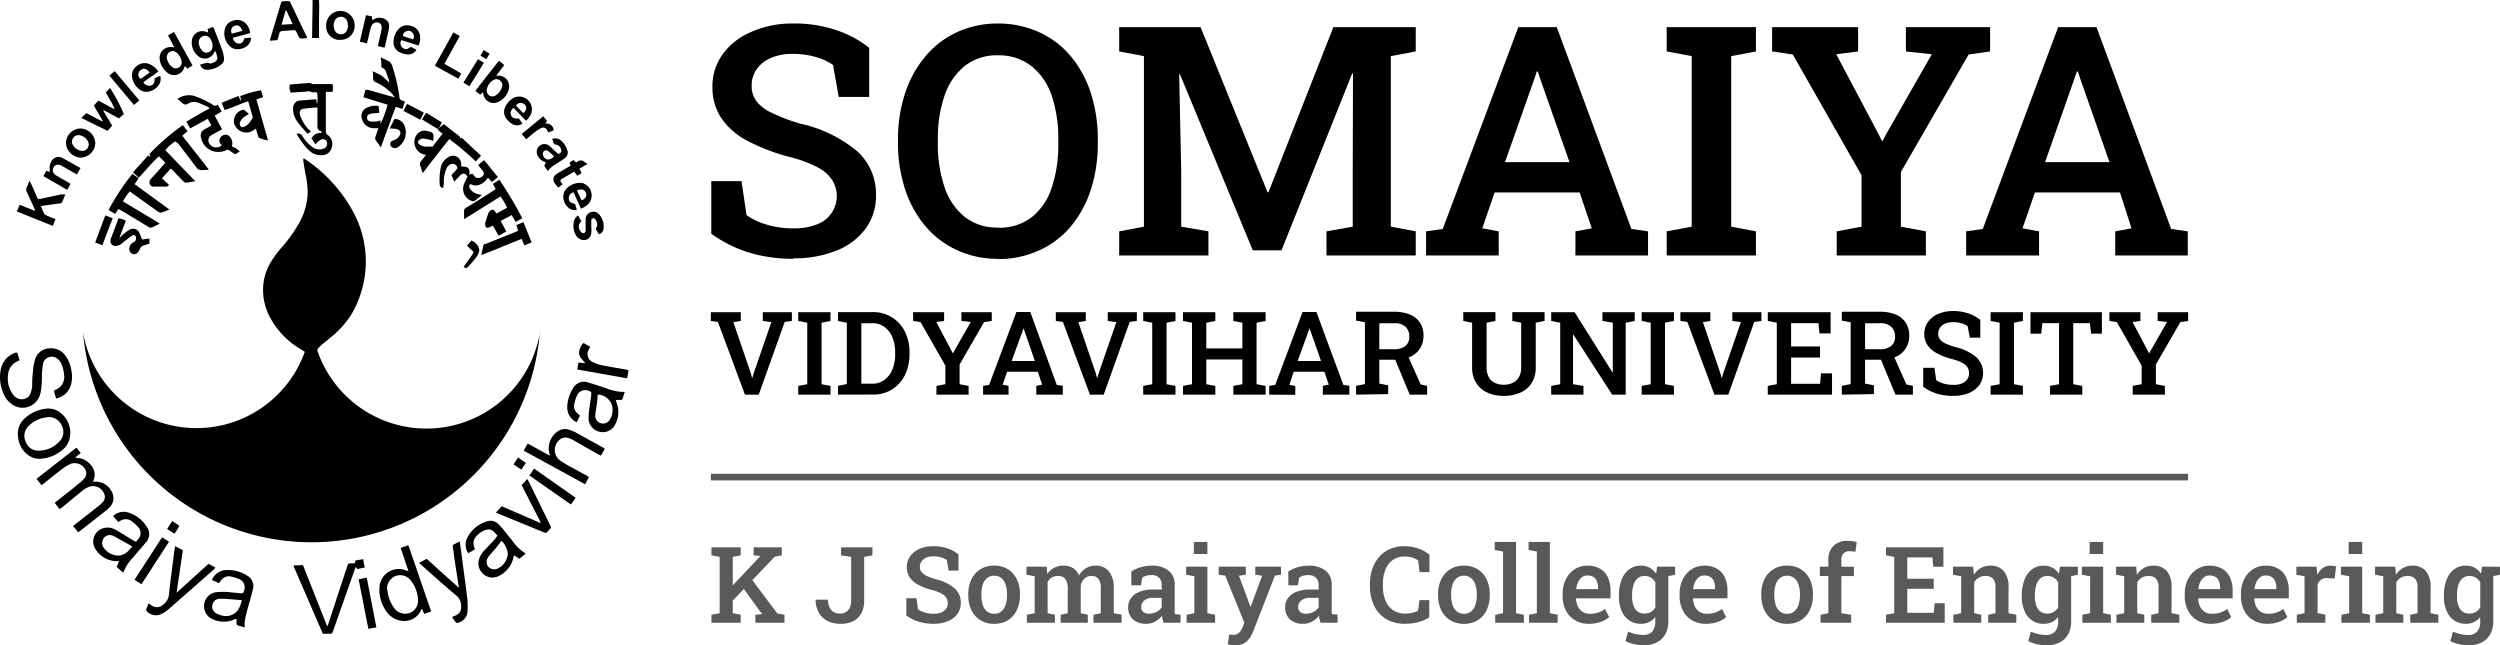 <svg class="logo somaiya" xmlns="http://www.w3.org/2000/svg" viewBox="0 0 282.917 73.031">
	<g transform="translate(-0.086)">
		<line x2="167.17" transform="translate(80.53 53.99)" stroke="#58595b" stroke-miterlimit="10" stroke-width="0.75"/>
		<path class="text" d="M84.39,44.66l-3.06-8.23-.8-.11v-.99h3.39v.99l-.84.14,1.94,5.68.17.61h.04l.18-.6,1.97-5.7-.97-.13v-.99H89.7v.99l-.81.11-2.94,8.23Z"/>
		<path class="text" d="M90.42,44.66v-.99l1.02-.19V36.52l-1.02-.2v-.99h3.65v.99l-1.01.2v6.96l1.01.19v.99Z"/>
		<path class="text" d="M94.92,44.66v-1l1-.2V36.53l-1-.21v-1h3.91a3.957,3.957,0,0,1,3.66,2.21,5.17,5.17,0,0,1,.52,2.37v.18a5.24,5.24,0,0,1-.51,2.35,4,4,0,0,1-1.45,1.63,3.9,3.9,0,0,1-2.17.59Zm2.64-1.24h1.23a2.25,2.25,0,0,0,1.4-.44,2.7,2.7,0,0,0,.89-1.19,4.4,4.4,0,0,0,.31-1.7V39.9a4.35,4.35,0,0,0-.31-1.71,2.67,2.67,0,0,0-.89-1.18,2.24,2.24,0,0,0-1.4-.43H97.56Z"/>
		<path class="text" d="M106.06,44.66v-.99l1.01-.19v-2.1l-2.81-4.93-.84-.13v-.99h3.51v.99l-.89.12,1.73,3.27.14.28.02-.01.14-.26,1.87-3.28-1.06-.12v-.99h3.44v.99l-.87.13-2.77,4.8v2.23l1.02.19v.99Z"/>
		<path class="text" d="M111.34,44.66v-1l.68-.1,3.09-8.25h1.57l3,8.25.68.1v1h-3v-1l.66-.13-.49-1.46h-3.47l-.51,1.46.67.13v1Zm3.23-3.81h2.63L116,37.39l-.08-.25h0l-.09.27Z"/>
		<path class="text" d="M123.43,44.66l-3.06-8.23-.8-.11v-.99h3.39v.99l-.84.14,1.94,5.68.17.61h.04l.18-.6,1.97-5.7-.97-.13v-.99h3.29v.99l-.81.11-2.94,8.23Z"/>
		<path class="text" d="M129.46,44.66v-.99l1.02-.19V36.52l-1.02-.2v-.99h3.65v.99l-1.01.2v6.96l1.01.19v.99Z"/>
		<path class="text" d="M133.96,44.66v-.99l1.02-.19V36.52l-1.02-.2v-.99h3.66v.99l-1.02.2v2.91h4.08V36.52l-1.02-.2v-.99h3.65v.99l-1.02.2v6.96l1.02.19v.99h-3.65v-.99l1.02-.19v-2.8H136.6v2.8l1.02.19v.99Z"/>
		<path class="text" d="M143.72,44.66v-1l.68-.1,3.09-8.25h1.57l3.05,8.25.68.1v1h-3v-1l.67-.13-.5-1.46h-3.47L146,43.55l.67.13v1Zm3.22-3.81h2.64l-1.21-3.46-.09-.25h0l-.09.27Z"/>
		<path class="text" d="M153.55,44.66v-1l1-.19v-7l-1-.19v-1h4.31a4.63,4.63,0,0,1,1.8.32,2.55,2.55,0,0,1,1.13.93,2.62,2.62,0,0,1,.39,1.45,2.65,2.65,0,0,1-.38,1.43,2.53,2.53,0,0,1-1.09.95,3.91,3.91,0,0,1-1.63.35h-1.9v2.7l1,.19v1Zm2.63-5.14h1.61a2,2,0,0,0,1.35-.37,1.31,1.31,0,0,0,.43-1.07,1.44,1.44,0,0,0-.42-1.09,1.75,1.75,0,0,0-1.29-.41h-1.68Zm3.44,5.14-1.78-4.29,1.51-.25,1.51,3.39.73.15v1Z"/>
		<path class="text" d="M170.24,44.8a4.34,4.34,0,0,1-1.85-.38,2.94,2.94,0,0,1-1.26-1.1,3.22,3.22,0,0,1-.45-1.74V36.52l-1-.2v-1h3.64v1l-1,.2v5.06a2.28,2.28,0,0,0,.24,1.09,1.52,1.52,0,0,0,.68.65,2.28,2.28,0,0,0,1,.22,2.32,2.32,0,0,0,1.05-.22,1.5,1.5,0,0,0,.69-.65,2.14,2.14,0,0,0,.25-1.09V36.52l-1-.2v-1h3.65v1l-1,.2v5.06a3.23,3.23,0,0,1-.45,1.75,2.86,2.86,0,0,1-1.26,1.09,4.54,4.54,0,0,1-1.9.38"/>
		<path class="text" d="M175.63,44.66v-.99l1.02-.19V36.52l-1.02-.2v-.99h2.65l4.28,6.81.04-.01V36.52l-1.17-.2v-.99h3.65v.99l-1.02.2v8.14h-1.53l-4.39-6.79-.04.01v5.6l1.18.19v.99Z"/>
		<path class="text" d="M185.87,44.66v-.99l1.02-.19V36.52l-1.02-.2v-.99h3.65v.99l-1.01.2v6.96l1.01.19v.99Z"/>
		<path class="text" d="M194.1,44.66l-3.06-8.23-.79-.11v-.99h3.39v.99l-.84.14,1.94,5.68.17.61h.04l.18-.6,1.97-5.7-.97-.13v-.99h3.29v.99l-.81.11-2.94,8.23Z"/>
		<path class="text" d="M200.14,44.66v-.99l1.02-.19V36.52l-1.02-.2v-.99h7.11v2.4h-1.26l-.11-1.16h-3.1v2.64h3.27v1.25h-3.27v2.97h3.28l.1-1.18h1.25v2.41Z"/>
		<path class="text" d="M208.52,44.66v-1l1-.19v-7l-1-.19v-1h4.31a4.63,4.63,0,0,1,1.8.32,2.55,2.55,0,0,1,1.13.93,2.62,2.62,0,0,1,.39,1.45,2.54,2.54,0,0,1-1.47,2.38,3.91,3.91,0,0,1-1.63.35h-1.9v2.7l1,.19v1Zm2.63-5.14h1.61a2,2,0,0,0,1.35-.37,1.31,1.31,0,0,0,.43-1.07,1.44,1.44,0,0,0-.42-1.09,1.75,1.75,0,0,0-1.29-.41h-1.68Zm3.44,5.14-1.78-4.29,1.51-.25,1.51,3.39.73.15v1Z"/>
		<path class="text" d="M221.1,44.8a6.33,6.33,0,0,1-1.78-.24,5.37,5.37,0,0,1-1.59-.79V41.62H219l.2,1.4a3,3,0,0,0,.84.39,4.09,4.09,0,0,0,1.08.14,2.47,2.47,0,0,0,1-.16,1.31,1.31,0,0,0,.59-.46,1.16,1.16,0,0,0,.21-.7,1.23,1.23,0,0,0-.18-.66,1.55,1.55,0,0,0-.6-.51,4.909,4.909,0,0,0-1.13-.42,7.63,7.63,0,0,1-1.74-.67,2.85,2.85,0,0,1-1.06-.92,2.25,2.25,0,0,1-.36-1.27,2.28,2.28,0,0,1,.41-1.33,2.78,2.78,0,0,1,1.13-.91A4.14,4.14,0,0,1,221,35.2a5.21,5.21,0,0,1,1.84.27,4.36,4.36,0,0,1,1.35.74v2H223l-.24-1.3a2.27,2.27,0,0,0-.68-.32,3.26,3.26,0,0,0-1-.13,2.13,2.13,0,0,0-.86.16,1.4,1.4,0,0,0-.58.45,1.15,1.15,0,0,0-.21.69,1.05,1.05,0,0,0,.18.62,1.59,1.59,0,0,0,.62.48,8,8,0,0,0,1.18.43,5.48,5.48,0,0,1,2.31,1.12,2.34,2.34,0,0,1,.78,1.81,2.26,2.26,0,0,1-.42,1.36,2.86,2.86,0,0,1-1.18.9,4.64,4.64,0,0,1-1.78.32"/>
		<path class="text" d="M225.36,44.66v-.99l1.02-.19V36.52l-1.02-.2v-.99h3.65v.99l-1.01.2v6.96l1.01.19v.99Z"/>
		<path class="text" d="M232.08,44.66v-.99l1.02-.19V36.57h-1.88l-.14,1.19h-1.21V35.33h8.08v2.43h-1.22l-.14-1.19h-1.88v6.91l1.02.19v.99Z"/>
		<path class="text" d="M241.44,44.66v-.99l1.01-.19v-2.1l-2.81-4.93-.84-.13v-.99h3.51v.99l-.89.12,1.73,3.27.14.28.02-.01.14-.26,1.87-3.28-1.06-.12v-.99h3.45v.99l-.88.13-2.77,4.8v2.23l1.02.19v.99Z"/>
		<path class="text" d="M89.87,29.29A17.58,17.58,0,0,1,85,28.63a14.9,14.9,0,0,1-4.42-2.18V20.5H84l.57,3.85a7.67,7.67,0,0,0,2.32,1.08,10.15,10.15,0,0,0,3,.41,6.85,6.85,0,0,0,2.65-.45,3.409,3.409,0,0,0,1.71-5.03,4.32,4.32,0,0,0-1.65-1.43,14.43,14.43,0,0,0-3.12-1.16,22.19,22.19,0,0,1-4.84-1.85,8.07,8.07,0,0,1-2.93-2.56,6.25,6.25,0,0,1-1-3.51,6.14,6.14,0,0,1,1.13-3.67A7.52,7.52,0,0,1,85,3.66a11.22,11.22,0,0,1,4.63-1,14.82,14.82,0,0,1,5.09.75,12.09,12.09,0,0,1,3.73,2v5.56H95l-.64-3.62a6.4,6.4,0,0,0-1.89-.88,9.22,9.22,0,0,0-2.74-.37,5.91,5.91,0,0,0-2.38.45A3.76,3.76,0,0,0,85.74,7.8a3.19,3.19,0,0,0-.59,1.92,2.84,2.84,0,0,0,.52,1.71,4.49,4.49,0,0,0,1.72,1.32A20.19,20.19,0,0,0,90.68,14a15.08,15.08,0,0,1,6.38,3.09,6.49,6.49,0,0,1,2.16,5,6.22,6.22,0,0,1-1.16,3.76,7.45,7.45,0,0,1-3.27,2.49,12.6,12.6,0,0,1-4.92.89"/>
		<path class="text" d="M113,29.29a10.93,10.93,0,0,1-4.65-1,10.32,10.32,0,0,1-3.56-2.72,12.5,12.5,0,0,1-2.28-4.16,16.61,16.61,0,0,1-.8-5.25V15.8a16.55,16.55,0,0,1,.8-5.24,12.5,12.5,0,0,1,2.28-4.16,10.26,10.26,0,0,1,3.56-2.74,10.9,10.9,0,0,1,4.63-1,11.24,11.24,0,0,1,4.74,1,10.11,10.11,0,0,1,3.57,2.74,12.44,12.44,0,0,1,2.25,4.16,16.84,16.84,0,0,1,.78,5.24v.39a16.9,16.9,0,0,1-.78,5.25,12.44,12.44,0,0,1-2.25,4.16,10.17,10.17,0,0,1-3.57,2.72,11.18,11.18,0,0,1-4.72,1m0-3.55a6,6,0,0,0,3.86-1.2,7.07,7.07,0,0,0,2.25-3.35,15.17,15.17,0,0,0,.74-5v-.43a15.16,15.16,0,0,0-.74-4.95,7.24,7.24,0,0,0-2.27-3.34A6,6,0,0,0,113,6.26a5.81,5.81,0,0,0-3.74,1.21,7.33,7.33,0,0,0-2.28,3.34,14.88,14.88,0,0,0-.76,4.95v.43a15.13,15.13,0,0,0,.76,5,7.18,7.18,0,0,0,2.29,3.36,5.85,5.85,0,0,0,3.75,1.2"/>
		<path class="text" d="M126.74,28.91V26.18l2.8-.53V6.35l-2.8-.53V3.07h9.21l7.58,18.69h.1l7.35-18.69h9.32V5.82l-2.82.53v19.3l2.82.53v2.73H150.2V26.18l2.97-.53V19.63l.03-11.31-.09-.01-8,20.02h-3.25L133.62,8.41l-.09.02.23,10.9v6.32l3.08.53v2.73Z"/>
		<path class="text" d="M161.47,28.91V26.18l1.89-.27,8.55-22.84h4.35l8.45,22.84,1.88.27v2.73h-8.22V26.18l1.85-.34-1.37-4.06h-9.62l-1.4,4.06,1.86.34v2.73Zm8.93-10.56h7.3l-3.36-9.56-.23-.7H174l-.24.73Z"/>
		<path class="text" d="M188.7,28.91V26.18l2.83-.53V6.35l-2.83-.53V3.07h10.1V5.82l-2.8.53v19.3l2.8.53v2.73Z"/>
		<path class="text" d="M207.94,28.91V26.18l2.81-.53V19.83L202.97,6.17l-2.34-.35V3.07h9.73V5.82l-2.47.32,4.79,9.05.39.78.07-.03.38-.73,5.18-9.07-2.93-.32V3.07h9.53V5.82l-2.43.35-7.67,13.3v6.18l2.83.53v2.73Z"/>
		<path class="text" d="M222.59,28.91V26.18l1.88-.27L233,3.07h4.34l8.45,22.84,1.88.27v2.73h-8.21V26.18l1.84-.34L240,21.78h-9.63l-1.4,4.06,1.87.34v2.73Zm8.93-10.56h7.29l-3.35-9.56-.23-.7h-.11l-.25.73Z"/>
		<path class="text" d="M2.555-2.25l-.773-.891L5.906-7.523l.018-.023-.756-.076v-.908H8.35v.908l-.8.158ZM.387,0V-.9l.932-.176V-7.447L.387-7.623v-.908H3.7v.908l-.9.176v6.369L3.7-.9V0ZM5.355,0V-.9l.756-.076V-.984L3.861-4.09l.926-1.037L7.84-1.049,8.654-.9V0Zm9.668.123A3.389,3.389,0,0,1,13.579-.17a2.3,2.3,0,0,1-1-.894,3.05,3.05,0,0,1-.407-1.509l.012-.035h1.4a1.834,1.834,0,0,0,.381,1.21,1.261,1.261,0,0,0,.955.36,1.3,1.3,0,0,0,.691-.176,1.133,1.133,0,0,0,.439-.5A1.852,1.852,0,0,0,16.2-2.5V-7.447l-1.143-.17v-.914h3.551v.908l-.937.176V-2.5a3,3,0,0,1-.3,1.389,2.135,2.135,0,0,1-.894.914A2.987,2.987,0,0,1,15.023.123Zm10.5,0A5.823,5.823,0,0,1,23.9-.094a4.835,4.835,0,0,1-1.459-.721V-2.777h1.143l.188,1.271a2.547,2.547,0,0,0,.765.357,3.457,3.457,0,0,0,.987.135,2.26,2.26,0,0,0,.876-.149,1.213,1.213,0,0,0,.542-.419,1.09,1.09,0,0,0,.188-.639,1.119,1.119,0,0,0-.164-.6A1.424,1.424,0,0,0,26.42-3.3a4.831,4.831,0,0,0-1.031-.384,7.308,7.308,0,0,1-1.6-.609,2.653,2.653,0,0,1-.967-.844,2.056,2.056,0,0,1-.325-1.16,2.051,2.051,0,0,1,.372-1.213,2.521,2.521,0,0,1,1.034-.832,3.684,3.684,0,0,1,1.529-.311,4.845,4.845,0,0,1,1.679.246,4.022,4.022,0,0,1,1.233.674v1.834H27.229l-.211-1.2a2.24,2.24,0,0,0-.624-.29,3.044,3.044,0,0,0-.905-.12,1.969,1.969,0,0,0-.785.146,1.254,1.254,0,0,0-.533.413,1.054,1.054,0,0,0-.193.636.949.949,0,0,0,.17.563,1.481,1.481,0,0,0,.568.437,6.925,6.925,0,0,0,1.078.4,5.011,5.011,0,0,1,2.1,1.02,2.143,2.143,0,0,1,.715,1.658,2.058,2.058,0,0,1-.384,1.239,2.484,2.484,0,0,1-1.078.823A4.16,4.16,0,0,1,25.523.123Zm6.861,0a2.9,2.9,0,0,1-1.57-.41,2.686,2.686,0,0,1-1.008-1.14,3.822,3.822,0,0,1-.352-1.679v-.123a3.789,3.789,0,0,1,.352-1.67,2.729,2.729,0,0,1,1.008-1.143,2.849,2.849,0,0,1,1.559-.416,2.887,2.887,0,0,1,1.57.413A2.709,2.709,0,0,1,34.951-4.9,3.8,3.8,0,0,1,35.3-3.229v.123a3.822,3.822,0,0,1-.352,1.679,2.692,2.692,0,0,1-1,1.14A2.877,2.877,0,0,1,32.385.123Zm0-1.137A1.223,1.223,0,0,0,33.2-1.28a1.594,1.594,0,0,0,.478-.738,3.416,3.416,0,0,0,.158-1.087v-.123a3.368,3.368,0,0,0-.158-1.078,1.6,1.6,0,0,0-.48-.738,1.235,1.235,0,0,0-.82-.27,1.218,1.218,0,0,0-.809.27,1.584,1.584,0,0,0-.478.738,3.427,3.427,0,0,0-.155,1.078v.123a3.475,3.475,0,0,0,.155,1.087,1.555,1.555,0,0,0,.48.738A1.247,1.247,0,0,0,32.385-1.014ZM36.082,0V-.9l.885-.176V-5.256l-.932-.176V-6.34H38.32l.07.832a2.182,2.182,0,0,1,.776-.7,2.259,2.259,0,0,1,1.081-.249,1.957,1.957,0,0,1,1.063.278,1.72,1.72,0,0,1,.671.841,2.242,2.242,0,0,1,.771-.82,2.071,2.071,0,0,1,1.122-.3,1.86,1.86,0,0,1,1.5.65,3,3,0,0,1,.548,1.969v2.76l.885.176V0H43.617V-.9l.832-.176V-3.844a1.784,1.784,0,0,0-.27-1.125.973.973,0,0,0-.791-.322,1.089,1.089,0,0,0-.8.311,1.482,1.482,0,0,0-.407.791v3.111l.8.176V0H39.908V-.9l.8-.176V-3.844a1.763,1.763,0,0,0-.275-1.11.97.97,0,0,0-.8-.337,1.406,1.406,0,0,0-.729.176,1.275,1.275,0,0,0-.472.5v3.539l.826.176V0ZM49.594.123a2.136,2.136,0,0,1-1.506-.5,1.774,1.774,0,0,1-.539-1.371,1.736,1.736,0,0,1,.328-1.049,2.136,2.136,0,0,1,.961-.706,4.112,4.112,0,0,1,1.535-.255h.967v-.533a1.079,1.079,0,0,0-.3-.8,1.193,1.193,0,0,0-.876-.3,1.938,1.938,0,0,0-.58.079,1.527,1.527,0,0,0-.451.226L49-4.23H47.912L47.9-5.795a4.183,4.183,0,0,1,1.043-.483,4.286,4.286,0,0,1,1.277-.179,2.927,2.927,0,0,1,1.9.565,1.969,1.969,0,0,1,.694,1.62v2.795q0,.129,0,.252t.015.24l.645.082V0H51.551q-.059-.205-.108-.4a2.993,2.993,0,0,1-.073-.387,2.621,2.621,0,0,1-.765.653A2.008,2.008,0,0,1,49.594.123Zm.334-1.143a1.73,1.73,0,0,0,.832-.208,1.479,1.479,0,0,0,.58-.524V-2.812h-.984a1.436,1.436,0,0,0-1,.308.945.945,0,0,0-.337.718.7.7,0,0,0,.234.568A1.013,1.013,0,0,0,49.928-1.02ZM54.158,0V-.9l.879-.176V-5.256l-.932-.176V-6.34h2.408v5.262l.873.176V0Zm.82-7.775V-9.141h1.535v1.365Zm4.67,10.336a2.9,2.9,0,0,1-.419-.035,2.964,2.964,0,0,1-.413-.088L58.98,1.33q.105.018.255.029t.237.012a.884.884,0,0,0,.621-.231A1.669,1.669,0,0,0,60.5.5l.193-.51L58.529-5.326l-.738-.105V-6.34h3.07v.908l-.779.117,1.1,2.953.193.551h.035l1.3-3.51-.779-.111V-6.34h2.912v.908l-.686.1L61.705.955a3.794,3.794,0,0,1-.437.812,1.911,1.911,0,0,1-.656.58A2,2,0,0,1,59.648,2.561ZM67.359.123a2.136,2.136,0,0,1-1.506-.5,1.774,1.774,0,0,1-.539-1.371,1.736,1.736,0,0,1,.328-1.049A2.136,2.136,0,0,1,66.6-3.5a4.112,4.112,0,0,1,1.535-.255h.967v-.533a1.079,1.079,0,0,0-.3-.8,1.193,1.193,0,0,0-.876-.3,1.938,1.938,0,0,0-.58.079,1.527,1.527,0,0,0-.451.226l-.135.855H65.678l-.012-1.564a4.183,4.183,0,0,1,1.043-.483,4.286,4.286,0,0,1,1.277-.179,2.927,2.927,0,0,1,1.9.565,1.969,1.969,0,0,1,.694,1.62v2.795q0,.129,0,.252t.015.24l.645.082V0H69.316q-.059-.205-.108-.4a2.993,2.993,0,0,1-.073-.387,2.621,2.621,0,0,1-.765.653A2.008,2.008,0,0,1,67.359.123Zm.334-1.143a1.73,1.73,0,0,0,.832-.208,1.479,1.479,0,0,0,.58-.524V-2.812h-.984a1.436,1.436,0,0,0-1,.308.945.945,0,0,0-.337.718.7.7,0,0,0,.234.568A1.013,1.013,0,0,0,67.693-1.02ZM78.9.123a4.111,4.111,0,0,1-2.153-.536,3.5,3.5,0,0,1-1.365-1.5,5.041,5.041,0,0,1-.472-2.241v-.217a5,5,0,0,1,.469-2.212A3.642,3.642,0,0,1,76.717-8.1,3.813,3.813,0,0,1,78.8-8.654a4.78,4.78,0,0,1,1.576.252,3.921,3.921,0,0,1,1.266.709v1.969H80.52l-.152-1.318a2.161,2.161,0,0,0-.428-.24,2.5,2.5,0,0,0-.513-.152,3.262,3.262,0,0,0-.606-.053A2.222,2.222,0,0,0,77.5-7.1a2.411,2.411,0,0,0-.835,1.084,4.274,4.274,0,0,0-.287,1.635v.229a4.175,4.175,0,0,0,.3,1.673,2.383,2.383,0,0,0,.876,1.075,2.437,2.437,0,0,0,1.368.375,3.261,3.261,0,0,0,.765-.091,3.009,3.009,0,0,0,.665-.237l.158-1.2h1.113V-.6a4.31,4.31,0,0,1-1.2.521A5.666,5.666,0,0,1,78.9.123Zm6.65,0a2.9,2.9,0,0,1-1.57-.41,2.686,2.686,0,0,1-1.008-1.14,3.822,3.822,0,0,1-.352-1.679v-.123a3.789,3.789,0,0,1,.352-1.67,2.729,2.729,0,0,1,1.008-1.143,2.849,2.849,0,0,1,1.559-.416,2.887,2.887,0,0,1,1.57.413A2.709,2.709,0,0,1,88.113-4.9a3.8,3.8,0,0,1,.352,1.676v.123a3.822,3.822,0,0,1-.352,1.679,2.692,2.692,0,0,1-1,1.14A2.877,2.877,0,0,1,85.547.123Zm0-1.137a1.223,1.223,0,0,0,.812-.267,1.594,1.594,0,0,0,.478-.738,3.416,3.416,0,0,0,.158-1.087v-.123a3.368,3.368,0,0,0-.158-1.078,1.6,1.6,0,0,0-.48-.738,1.235,1.235,0,0,0-.82-.27,1.218,1.218,0,0,0-.809.27,1.584,1.584,0,0,0-.478.738,3.427,3.427,0,0,0-.155,1.078v.123a3.475,3.475,0,0,0,.155,1.087,1.555,1.555,0,0,0,.48.738A1.247,1.247,0,0,0,85.547-1.014ZM89.086,0V-.9l.885-.176V-8.057l-.937-.176v-.908h2.408v8.063l.885.176V0Zm3.826,0V-.9l.885-.176V-8.057l-.937-.176v-.908h2.408v8.063l.885.176V0Zm6.762.123a2.964,2.964,0,0,1-1.562-.4,2.734,2.734,0,0,1-1.031-1.11,3.486,3.486,0,0,1-.366-1.623v-.246a3.651,3.651,0,0,1,.36-1.649,2.832,2.832,0,0,1,.993-1.137,2.578,2.578,0,0,1,1.441-.413,2.789,2.789,0,0,1,1.444.346,2.2,2.2,0,0,1,.882.981,3.564,3.564,0,0,1,.3,1.526v.844H98.244l-.012.029a2.285,2.285,0,0,0,.208.885,1.459,1.459,0,0,0,.527.609,1.5,1.5,0,0,0,.835.223,2.952,2.952,0,0,0,.938-.141,2.882,2.882,0,0,0,.779-.4l.463.926a3.212,3.212,0,0,1-.955.533A3.858,3.858,0,0,1,99.674.123ZM98.268-3.8h2.455v-.152a1.947,1.947,0,0,0-.126-.729,1.029,1.029,0,0,0-.393-.489,1.206,1.206,0,0,0-.677-.176,1.026,1.026,0,0,0-.627.2,1.4,1.4,0,0,0-.431.542,2.65,2.65,0,0,0-.22.776Zm7.594,6.357a4.867,4.867,0,0,1-1.04-.126,4.153,4.153,0,0,1-1-.349l.3-1.078a4.456,4.456,0,0,0,.826.275,3.762,3.762,0,0,0,.855.105,1.312,1.312,0,0,0,1.063-.4A1.715,1.715,0,0,0,107.2-.146v-.5a1.971,1.971,0,0,1-.7.571,2.094,2.094,0,0,1-.926.2,2.286,2.286,0,0,1-1.333-.387,2.435,2.435,0,0,1-.855-1.084,4.112,4.112,0,0,1-.3-1.617v-.123a4.84,4.84,0,0,1,.3-1.77,2.653,2.653,0,0,1,.85-1.178,2.117,2.117,0,0,1,1.321-.422,2.045,2.045,0,0,1,1.008.237,2.119,2.119,0,0,1,.727.677l.111-.8h1.271v6.2a2.925,2.925,0,0,1-.334,1.433,2.286,2.286,0,0,1-.967.938A3.236,3.236,0,0,1,105.861,2.561Zm.117-3.6a1.389,1.389,0,0,0,.729-.182,1.39,1.39,0,0,0,.5-.527V-4.576a1.478,1.478,0,0,0-.5-.524,1.332,1.332,0,0,0-.721-.19,1.16,1.16,0,0,0-.8.278,1.638,1.638,0,0,0-.463.773,4,4,0,0,0-.149,1.151v.123a2.553,2.553,0,0,0,.337,1.4A1.18,1.18,0,0,0,105.979-1.043Zm2.5-4.184-.621-1.113h1.582v.908Zm4.43,5.35a2.964,2.964,0,0,1-1.562-.4,2.734,2.734,0,0,1-1.031-1.11,3.486,3.486,0,0,1-.366-1.623v-.246a3.651,3.651,0,0,1,.36-1.649,2.832,2.832,0,0,1,.993-1.137,2.578,2.578,0,0,1,1.441-.413,2.789,2.789,0,0,1,1.444.346,2.2,2.2,0,0,1,.882.981,3.564,3.564,0,0,1,.3,1.526v.844H111.48l-.012.029a2.285,2.285,0,0,0,.208.885,1.459,1.459,0,0,0,.527.609,1.5,1.5,0,0,0,.835.223,2.952,2.952,0,0,0,.938-.141,2.882,2.882,0,0,0,.779-.4l.463.926a3.212,3.212,0,0,1-.955.533A3.858,3.858,0,0,1,112.91.123ZM111.5-3.8h2.455v-.152a1.947,1.947,0,0,0-.126-.729,1.029,1.029,0,0,0-.393-.489,1.206,1.206,0,0,0-.677-.176,1.026,1.026,0,0,0-.627.2,1.4,1.4,0,0,0-.431.542,2.65,2.65,0,0,0-.22.776ZM122.121.123a2.9,2.9,0,0,1-1.57-.41,2.686,2.686,0,0,1-1.008-1.14,3.822,3.822,0,0,1-.352-1.679v-.123a3.789,3.789,0,0,1,.352-1.67,2.729,2.729,0,0,1,1.008-1.143,2.849,2.849,0,0,1,1.559-.416,2.887,2.887,0,0,1,1.57.413,2.709,2.709,0,0,1,1.008,1.14,3.8,3.8,0,0,1,.352,1.676v.123a3.822,3.822,0,0,1-.352,1.679,2.692,2.692,0,0,1-1,1.14A2.877,2.877,0,0,1,122.121.123Zm0-1.137a1.223,1.223,0,0,0,.812-.267,1.594,1.594,0,0,0,.478-.738,3.416,3.416,0,0,0,.158-1.087v-.123a3.368,3.368,0,0,0-.158-1.078,1.6,1.6,0,0,0-.48-.738,1.235,1.235,0,0,0-.82-.27,1.218,1.218,0,0,0-.809.27,1.584,1.584,0,0,0-.478.738,3.427,3.427,0,0,0-.155,1.078v.123a3.475,3.475,0,0,0,.155,1.087,1.555,1.555,0,0,0,.48.738A1.247,1.247,0,0,0,122.121-1.014ZM125.9,0V-.9l.885-.176V-5.285h-.967V-6.34h.967v-.744a2.16,2.16,0,0,1,.577-1.611,2.2,2.2,0,0,1,1.614-.568,3.776,3.776,0,0,1,.516.038,4.539,4.539,0,0,1,.5.1l-.146,1.107a2.61,2.61,0,0,0-.3-.05,3.184,3.184,0,0,0-.357-.021.894.894,0,0,0-.7.258,1.088,1.088,0,0,0-.231.75v.744h1.418v1.055h-1.418v4.207l1.107.176V0Zm7.406,0V-.9l.932-.176V-7.447l-.932-.176v-.908h6.5v2.2h-1.148l-.1-1.061h-2.842V-4.98h2.994v1.143h-2.994v2.713h3l.1-1.084h1.137V0Zm7.629,0V-.9l.879-.176V-5.256l-.926-.176V-6.34h2.285l.076.92a2.3,2.3,0,0,1,.788-.765,2.1,2.1,0,0,1,1.069-.272,1.952,1.952,0,0,1,1.523.6,2.734,2.734,0,0,1,.545,1.878v2.9l.879.176V0h-3.182V-.9l.826-.176V-3.967a1.464,1.464,0,0,0-.287-1.022,1.127,1.127,0,0,0-.855-.3,1.431,1.431,0,0,0-.747.19,1.468,1.468,0,0,0-.519.53v3.492l.8.176V0Zm10.512,2.561a4.867,4.867,0,0,1-1.04-.126,4.153,4.153,0,0,1-1-.349l.3-1.078a4.456,4.456,0,0,0,.826.275,3.762,3.762,0,0,0,.855.105,1.312,1.312,0,0,0,1.063-.4,1.715,1.715,0,0,0,.337-1.134v-.5a1.971,1.971,0,0,1-.7.571,2.094,2.094,0,0,1-.926.2,2.286,2.286,0,0,1-1.333-.387,2.435,2.435,0,0,1-.855-1.084,4.112,4.112,0,0,1-.3-1.617v-.123a4.84,4.84,0,0,1,.3-1.77,2.653,2.653,0,0,1,.85-1.178,2.117,2.117,0,0,1,1.321-.422,2.045,2.045,0,0,1,1.008.237,2.119,2.119,0,0,1,.727.677l.111-.8h1.271v6.2a2.925,2.925,0,0,1-.334,1.433,2.286,2.286,0,0,1-.967.938A3.236,3.236,0,0,1,151.447,2.561Zm.117-3.6a1.389,1.389,0,0,0,.729-.182,1.39,1.39,0,0,0,.5-.527V-4.576a1.478,1.478,0,0,0-.5-.524,1.332,1.332,0,0,0-.721-.19,1.16,1.16,0,0,0-.8.278,1.638,1.638,0,0,0-.463.773,4,4,0,0,0-.149,1.151v.123a2.553,2.553,0,0,0,.337,1.4A1.18,1.18,0,0,0,151.564-1.043Zm2.5-4.184-.621-1.113h1.582v.908ZM155.531,0V-.9l.879-.176V-5.256l-.932-.176V-6.34h2.408v5.262l.873.176V0Zm.82-7.775V-9.141h1.535v1.365ZM159.387,0V-.9l.879-.176V-5.256l-.926-.176V-6.34h2.285l.076.92a2.3,2.3,0,0,1,.788-.765,2.1,2.1,0,0,1,1.069-.272,1.952,1.952,0,0,1,1.523.6,2.734,2.734,0,0,1,.545,1.878v2.9l.879.176V0h-3.182V-.9l.826-.176V-3.967a1.464,1.464,0,0,0-.287-1.022,1.127,1.127,0,0,0-.855-.3,1.431,1.431,0,0,0-.747.19,1.468,1.468,0,0,0-.519.53v3.492l.8.176V0Zm10.688.123a2.964,2.964,0,0,1-1.562-.4,2.734,2.734,0,0,1-1.031-1.11,3.486,3.486,0,0,1-.366-1.623v-.246a3.651,3.651,0,0,1,.36-1.649,2.832,2.832,0,0,1,.993-1.137,2.578,2.578,0,0,1,1.441-.413,2.789,2.789,0,0,1,1.444.346,2.2,2.2,0,0,1,.882.981,3.564,3.564,0,0,1,.3,1.526v.844h-3.891l-.012.029a2.285,2.285,0,0,0,.208.885,1.459,1.459,0,0,0,.527.609,1.5,1.5,0,0,0,.835.223,2.952,2.952,0,0,0,.938-.141,2.882,2.882,0,0,0,.779-.4l.463.926a3.212,3.212,0,0,1-.955.533A3.858,3.858,0,0,1,170.074.123ZM168.668-3.8h2.455v-.152A1.947,1.947,0,0,0,171-4.679a1.029,1.029,0,0,0-.393-.489,1.206,1.206,0,0,0-.677-.176,1.026,1.026,0,0,0-.627.2,1.4,1.4,0,0,0-.431.542,2.65,2.65,0,0,0-.22.776Zm7.764,3.92a2.964,2.964,0,0,1-1.562-.4,2.734,2.734,0,0,1-1.031-1.11,3.486,3.486,0,0,1-.366-1.623v-.246a3.651,3.651,0,0,1,.36-1.649,2.832,2.832,0,0,1,.993-1.137,2.578,2.578,0,0,1,1.441-.413,2.789,2.789,0,0,1,1.444.346,2.2,2.2,0,0,1,.882.981,3.564,3.564,0,0,1,.3,1.526v.844H175l-.012.029a2.285,2.285,0,0,0,.208.885,1.459,1.459,0,0,0,.527.609,1.5,1.5,0,0,0,.835.223,2.952,2.952,0,0,0,.938-.141,2.882,2.882,0,0,0,.779-.4l.463.926a3.212,3.212,0,0,1-.955.533A3.858,3.858,0,0,1,176.432.123ZM175.025-3.8h2.455v-.152a1.947,1.947,0,0,0-.126-.729,1.029,1.029,0,0,0-.393-.489,1.206,1.206,0,0,0-.677-.176,1.026,1.026,0,0,0-.627.2,1.4,1.4,0,0,0-.431.542,2.65,2.65,0,0,0-.22.776Zm4.77,3.8V-.9l.879-.176V-5.256l-.926-.176V-6.34h2.285l.076.8.012.129a2.1,2.1,0,0,1,.618-.773,1.409,1.409,0,0,1,.858-.27,2.228,2.228,0,0,1,.349.029,2.38,2.38,0,0,1,.3.064L184.078-5l-.826-.047a1.029,1.029,0,0,0-.665.158,1.439,1.439,0,0,0-.437.5v3.3l.879.176V0Zm5.051,0V-.9l.879-.176V-5.256l-.932-.176V-6.34H187.2v5.262l.873.176V0Zm.82-7.775V-9.141H187.2v1.365ZM188.7,0V-.9l.879-.176V-5.256l-.926-.176V-6.34h2.285l.076.92a2.3,2.3,0,0,1,.788-.765,2.1,2.1,0,0,1,1.069-.272,1.952,1.952,0,0,1,1.523.6,2.734,2.734,0,0,1,.545,1.878v2.9l.879.176V0h-3.182V-.9l.826-.176V-3.967a1.464,1.464,0,0,0-.287-1.022,1.127,1.127,0,0,0-.855-.3,1.431,1.431,0,0,0-.747.19,1.468,1.468,0,0,0-.519.53v3.492l.8.176V0Zm10.512,2.561a4.867,4.867,0,0,1-1.04-.126,4.153,4.153,0,0,1-1-.349l.3-1.078a4.456,4.456,0,0,0,.826.275,3.762,3.762,0,0,0,.855.105,1.312,1.312,0,0,0,1.063-.4,1.715,1.715,0,0,0,.337-1.134v-.5a1.971,1.971,0,0,1-.7.571,2.094,2.094,0,0,1-.926.2A2.286,2.286,0,0,1,197.6-.264a2.435,2.435,0,0,1-.855-1.084,4.112,4.112,0,0,1-.3-1.617v-.123a4.84,4.84,0,0,1,.3-1.77,2.653,2.653,0,0,1,.85-1.178,2.117,2.117,0,0,1,1.321-.422,2.045,2.045,0,0,1,1.008.237,2.119,2.119,0,0,1,.727.677l.111-.8h1.271v6.2a2.925,2.925,0,0,1-.334,1.433,2.286,2.286,0,0,1-.967.938A3.236,3.236,0,0,1,199.213,2.561Zm.117-3.6a1.389,1.389,0,0,0,.729-.182,1.39,1.39,0,0,0,.5-.527V-4.576a1.478,1.478,0,0,0-.5-.524,1.332,1.332,0,0,0-.721-.19,1.16,1.16,0,0,0-.8.278,1.638,1.638,0,0,0-.463.773,4,4,0,0,0-.149,1.151v.123a2.553,2.553,0,0,0,.337,1.4A1.18,1.18,0,0,0,199.33-1.043Zm2.5-4.184-.621-1.113h1.582v.908Z" transform="translate(80.21 70.47)" fill="#58595b"/>
		<path class="symbol" d="M34.86,4.27l-.16.05c-.71.09-.71.09-1-.55-.17-.38-.17-.37-.6-.34s-.69.06-1,.07a.38.38,0,0,0-.42.34,6.769,6.769,0,0,1-.2.7l-.86.07.1-.38L31.85.46c.09-.31.09-.32.41-.32.71,0,.52-.16.85.49.52,1.06,1,2.13,1.54,3.2l.21.44M32.5,1.2h-.09c-.15.51-.3,1-.46,1.6l1.25-.08c-.25-.56-.46-1-.7-1.53"/>
		<path class="symbol" d="M37,2.92a1.611,1.611,0,1,1,3.22-.11,1.58,1.58,0,0,1-1.58,1.7A1.51,1.51,0,0,1,37,2.92m2.43-.09h0a1.469,1.469,0,0,0,0-.21.77.77,0,0,0-1.51-.16,1.37,1.37,0,0,0,0,.85.76.76,0,0,0,.69.57.74.74,0,0,0,.76-.49,3.16,3.16,0,0,0,.13-.55"/>
		<path class="symbol" d="M41.56,4.89l-.75-.17c.23-1,.46-2,.7-3l.68.14v.41l.33-.15a1.22,1.22,0,0,1,1.25.13.74.74,0,0,1,.35.66,2.73,2.73,0,0,1-.05.5c-.13.58-.26,1.16-.4,1.74a1.11,1.11,0,0,1-.08.24l-.74-.17.31-1.39a4.66,4.66,0,0,0,.12-.63c0-.35-.07-.53-.34-.62a.63.63,0,0,0-.75.24,1.42,1.42,0,0,0-.17.4c-.12.48-.23,1-.35,1.46l-.08.25"/>
		<path class="symbol" d="M35.43,0h.76c.05.72,0,1.43,0,2.13V4.3H35.4c0-1.43.07-2.84.06-4.3"/>
		<path class="symbol" d="M61.19,37.52a25.94,25.94,0,0,1-51.7.13,13.02,13.02,0,0,0,25.09,2.16l-.5-.31A9.24,9.24,0,0,1,30.69,36a6.47,6.47,0,0,1-.83-3,6,6,0,0,1,.88-3.35,12.46,12.46,0,0,1,1.14-1.56A15.94,15.94,0,0,0,34.07,25a7.54,7.54,0,0,0,.83-3,9.37,9.37,0,0,0-.23-2.24c-.1-.51-.17-1-.26-1.52v-.32a1.92,1.92,0,0,1,.29.15,16.73,16.73,0,0,1,5.59,6.36,11.78,11.78,0,0,1-.47,11.2,10.84,10.84,0,0,1-2.44,2.66l-.94.77c-.1.09-.18.19-.28.28a.41.41,0,0,0-.1.51,13.038,13.038,0,0,0,24.2.89,14.21,14.21,0,0,0,.95-3.17"/>
		<path class="symbol" d="M6.43,45.09c-.08-.29-.16-.57-.25-.85l.15-.11a1.55,1.55,0,0,0,1-1.75A3.54,3.54,0,0,0,7,41.11a1.35,1.35,0,0,0-.71-.68,1,1,0,0,0-1.32.67,9.54,9.54,0,0,0-.14,1.31,10.457,10.457,0,0,1-.08,1.58,3.67,3.67,0,0,1-.13.66,2.06,2.06,0,0,1-3.15,1.13,2.69,2.69,0,0,1-1-1.28,4.45,4.45,0,0,1-.3-2.67,2.5,2.5,0,0,1,1.7-1.93h.17c.09.29.17.57.26.85a.94.94,0,0,1-.17.11A1.76,1.76,0,0,0,1,42.42a3,3,0,0,0,.61,2.29,1.19,1.19,0,0,0,1,.47,1,1,0,0,0,.92-.64,3.17,3.17,0,0,0,.2-.86,10.858,10.858,0,0,1,.08-1.58A6.39,6.39,0,0,1,4,40.87a1.78,1.78,0,0,1,1.69-1.45,2,2,0,0,1,1.87.93,3.91,3.91,0,0,1,.61,1.59,3.61,3.61,0,0,1,0,1.39,2.19,2.19,0,0,1-1.72,1.76"/>
		<path class="symbol" d="M9.18,51.29l-.54.45v.08a2.09,2.09,0,0,1,1.72.8,1.62,1.62,0,0,1,.24,1.89H11a2,2,0,0,1,1.66,1,1.5,1.5,0,0,1-.18,1.91,3,3,0,0,1-.37.34c-1,.79-2,1.57-3,2.35l-.19.12-.56-.7.29-.24,2.43-1.9a4.88,4.88,0,0,0,.59-.52.87.87,0,0,0,.16-1.09,1.33,1.33,0,0,0-1.75-.65,3,3,0,0,0-.62.36l-2.3,1.89-.33.24-.55-.71.29-.25c.84-.65,1.68-1.3,2.51-2a3.53,3.53,0,0,0,.59-.57.86.86,0,0,0,0-1.06A1.34,1.34,0,0,0,8,52.53a4.78,4.78,0,0,0-.88.55c-.68.51-1.36,1.05-2,1.58l-.33.25-.57-.72,4.51-3.53c.18.22.33.41.52.63"/>
		<path class="symbol" d="M20.77,14.15l.54.69-.6.52,3,3.81a1.13,1.13,0,0,1-.26.07h-.42a.7.7,0,0,1-.75-.34c-.67-.89-1.36-1.76-2-2.63L19.93,16a4.28,4.28,0,0,0-1.13,1l3.39,3.51c-.41.06-.74.13-1.08.17a.468.468,0,0,1-.26-.15c-.39-.39-.76-.79-1.15-1.19-.08-.08-.16-.16-.29-.27l-1,1.11.8.74a.4.4,0,0,1-.39.2H17.53a.45.45,0,0,1-.49-.29.53.53,0,0,1,.13-.59c.46-.5.91-1,1.36-1.52.08-.08.16-.18.26-.3l-.71-.73c-.85.73-1.5,1.61-2.29,2.41l-.66-.59,1.72-1.92.27.18h0L17,17.42a26.42,26.42,0,0,1,3.79-3.27"/>
		<path class="symbol" d="M42.94,12a7.018,7.018,0,0,0,.08.76l-.78.08a1.55,1.55,0,0,0-.31.07.38.38,0,0,0-.3.43.4.4,0,0,0,.35.4,3.67,3.67,0,0,0,.74,0,2.3,2.3,0,0,0,.42-.12v.4a9.76,9.76,0,0,0,.8-2.17L41.21,11l.24-.84h.26l1.69.48,1.38.39c-.13-.16-.21-.3-.32-.41a5.72,5.72,0,0,0-1.82-1.3.44.44,0,0,1-.33-.48,3.785,3.785,0,0,0-.06-.78,8.44,8.44,0,0,1,1,.49,8.55,8.55,0,0,1,.86.78,1,1,0,0,0,0-.22c-.1-.31-.21-.61-.32-.92a.71.71,0,0,0-.41-.5.3.3,0,0,1-.14-.19,4.522,4.522,0,0,0-.08-1,7.79,7.79,0,0,1,1,.48,1,1,0,0,1,.32.5c.17.53.33,1.07.46,1.62s.25,1.19.34,1.79a.467.467,0,0,0,.43.52.91.91,0,0,1,.2.1l-.28.82-.75-.24c-.32.75-.56,1.52-.85,2.27s-.54,1.5-.84,2.32c-.24-.33-.44-.59-.62-.87a.45.45,0,0,1,0-.3c.09-.3.21-.6.33-1h-.45A1.41,1.41,0,0,1,41,13.25a1,1,0,0,1,.48-1A2.14,2.14,0,0,1,42.94,12"/>
		<path class="symbol" d="M32.93,10.43a.525.525,0,0,0-.06-.3c-.06-.1,0-.35,0-.56L34,9.47l.89-.06a.65.65,0,0,1,.54.1c.06.05.19,0,.28,0h2a1.91,1.91,0,0,1,0,.89h-.75v4.4a.54.54,0,0,0,.25.5,1.24,1.24,0,0,1,.4,1.45,1.11,1.11,0,0,1-1.13.81,1.79,1.79,0,0,1-1.24-.39,4,4,0,0,1-.52-.49,11.33,11.33,0,0,1-1.08-1.53.51.51,0,0,1,.66.24,4.27,4.27,0,0,0,1,1.14,1.38,1.38,0,0,0,1.33.32.59.59,0,0,0,.47-.56.47.47,0,0,0-.66-.5,2.29,2.29,0,0,0-.41.28,2.151,2.151,0,0,0-.24.26l-.46-.67a1.17,1.17,0,0,1,1.17-.61c0-.18-.16-.22-.26-.28a.46.46,0,0,1-.23-.45c0-.57,0-1.14,0-1.72v-.43a14.143,14.143,0,0,0-1.62.14.47.47,0,0,0-.38.56,1.8,1.8,0,0,0,.17.51A4.2,4.2,0,0,0,35,14.63l.28.24-.35.26a1.75,1.75,0,0,1-.2-.16c-.34-.4-.7-.79-1-1.21a2.35,2.35,0,0,1-.47-1.47.87.87,0,0,1,.26-.69.68.68,0,0,1,.36-.2c.64-.07,1.28-.11,2-.17a4.515,4.515,0,0,0,.08.58,3.6,3.6,0,0,0,0-1.36h-.55a.88.88,0,0,0-.69-.08l-1.5.1h-.29"/>
		<path class="symbol" d="M46.34,64.72,45.43,62l.87-.3,2.58,7.5-.79.27c-.09-.2-.16-.38-.25-.6-.06.11-.1.17-.13.24a2.08,2.08,0,0,1-2.05,1.16,2.51,2.51,0,0,1-1.93-1.2,4.12,4.12,0,0,1-.7-2.62,2.18,2.18,0,0,1,3.06-1.87.475.475,0,0,1,.25.1m-2.41,2.09a4,4,0,0,0,.73,2,1.57,1.57,0,0,0,1.17.68,1.45,1.45,0,0,0,1.56-1.56,3.77,3.77,0,0,0-.83-2.22,1.51,1.51,0,0,0-1.67-.5,1.55,1.55,0,0,0-1,1.59"/>
		<path class="symbol" d="M41.17,63.22c.07.37.13.7.2,1l-.86.18c0-.07-.09-.13-.16-.23a.64.64,0,0,0-.06.11l-1.14,3.24c-.46,1.29-.91,2.57-1.36,3.86-.12.33-.12.33-.48.34h-.69L33.28,64l1.09-.05,2.74,6.92a.85.85,0,0,0,.11-.21q1.08-3.3,2.17-6.6c.09-.29.1-.29.4-.31h.47a.628.628,0,0,1,.06-.32l.85-.15"/>
		<path class="symbol" d="M59.59,62.62l-.27.24-.46.37-.56-.37c-.14.11-.12.28-.16.42a3,3,0,0,1-1.49,1.84,1.67,1.67,0,0,1-1,.23,1.61,1.61,0,0,1-1.33-2.14,2.68,2.68,0,0,1,.59-.93L56.11,61c.09-.11.16-.23.27-.39-.16-.17-.3-.34-.47-.49a.77.77,0,0,0-.77-.17A2.27,2.27,0,0,0,53.77,61a1,1,0,0,0-.06.73,1.555,1.555,0,0,0,.13.43l-.76.45A1.73,1.73,0,0,1,52.9,61a3.66,3.66,0,0,1,2.3-2,1.24,1.24,0,0,1,1.32.35,5.79,5.79,0,0,1,.57.64c.32.38.62.78.95,1.17a5.13,5.13,0,0,0,1.55,1.49m-2.74-1.46c-.25.32-.45.6-.67.86s-.47.54-.71.81a1.88,1.88,0,0,0-.16.23.87.87,0,0,0,0,1,.9.9,0,0,0,1,.29,2,2,0,0,0,1.24-1.7,2.37,2.37,0,0,0-.76-1.53"/>
		<path class="symbol" d="M24.87,66l-.8-.36a1.8,1.8,0,0,1,1.65-1.13,4,4,0,0,1,2.32.62,1.35,1.35,0,0,1,.65,1.63c-.19.78-.43,1.56-.64,2.35a10.681,10.681,0,0,0-.26,1.15,4.47,4.47,0,0,0,0,.74l-.55-.15c-.39-.11-.41-.13-.38-.55v-.22a.413.413,0,0,0-.41.09A3,3,0,0,1,24,70a1.6,1.6,0,0,1,.73-3,8.109,8.109,0,0,1,1.17,0l1.39.14c.31,0,.33,0,.42-.31a1,1,0,0,0-.57-1.3,4.2,4.2,0,0,0-1-.3,1.06,1.06,0,0,0-1,.4l-.26.33M27.4,67.9a.79.79,0,0,0-.17,0l-1.6-.13a4.329,4.329,0,0,0-.72,0,.8.8,0,0,0-.77.63.82.82,0,0,0,.33.95,2,2,0,0,0,.71.3A1.68,1.68,0,0,0,27,69.06a3,3,0,0,0,.44-1.13"/>
		<path class="symbol" d="M14,64.79l-.71-.63.27-.66h-.44a2.89,2.89,0,0,1-2.22-1.34,1.57,1.57,0,0,1,.93-2.4,1.75,1.75,0,0,1,1.25.15c.29.15.56.33.84.49s.83.52,1.25.76.31.14.51-.1a1,1,0,0,0,0-1.45,4,4,0,0,0-.69-.62,1.1,1.1,0,0,0-1.25-.07l-.28.15c-.19-.22-.37-.44-.58-.67a1.76,1.76,0,0,1,1.62-.43,3.78,3.78,0,0,1,2.26,1.75,1.34,1.34,0,0,1-.15,1.64c-.47.58-1,1.15-1.46,1.72l-.12.13a4.82,4.82,0,0,0-1,1.63m1-3-.16-.11-1.44-.8a3.86,3.86,0,0,0-.57-.3.85.85,0,0,0-1.15.48.92.92,0,0,0,.16.94,2,2,0,0,0,1,.71,1.55,1.55,0,0,0,1.66-.34c.18-.18.34-.37.54-.58"/>
		<path class="symbol" d="M65.73,47c-.12.26-.25.52-.38.79a1.85,1.85,0,0,1-1.07-1.76A4.08,4.08,0,0,1,64.9,44a1.42,1.42,0,0,1,1.8-.7c.68.2,1.36.43,2,.64a5.2,5.2,0,0,0,2.09.41c-.09.27-.17.51-.24.75a.23.23,0,0,1-.25.16h-.51a1.566,1.566,0,0,0,.12.45A2.91,2.91,0,0,1,69.72,48a1.55,1.55,0,0,1-1.75.87,1.58,1.58,0,0,1-1.28-1.56,9.238,9.238,0,0,1,.1-1.17c.07-.5.15-1,.21-1.49,0-.3,0-.32-.27-.41a1,1,0,0,0-1.36.56,4.13,4.13,0,0,0-.32,1.05,1,1,0,0,0,.33.87l.35.32m2-2.42a11.687,11.687,0,0,1-.14,1.34c-.05.44-.11.63-.13.95a.88.88,0,0,0,.67,1,.9.9,0,0,0,1-.47,2.1,2.1,0,0,0,.22-1.55,1.77,1.77,0,0,0-1.65-1.24"/>
		<path class="symbol" d="M66.73,54c-.14.28-.28.51-.43.8-2.3-1.26-4.63-2.54-6.95-3.8l.46-.81,2.47,1.37a.709.709,0,0,0-.06-.39,2.36,2.36,0,0,1,1-2.37,1.42,1.42,0,0,1,1.23-.18,3.74,3.74,0,0,1,.8.33l3.1,1.71.18.12-.43.79-.34-.17L65,49.83a2.79,2.79,0,0,0-.59-.26,1.06,1.06,0,0,0-1.16.36,1.48,1.48,0,0,0,.23,2.19,16.381,16.381,0,0,0,1.72,1l1.35.75.2.13"/>
		<path class="symbol" d="M55.85,25.54l-.39.19c-.26.12-.45,0-.46-.29a.49.49,0,0,1,0-.21c.11-.37.22-.73.35-1.09a.58.58,0,0,1,.18-.26c.25-.23.41-.2.59.08l.15.21,1.21-.67a9.611,9.611,0,0,0-.75-1.27L52.6,24.81v-.84a.47.47,0,0,1,.28-.49c1-.6,2-1.22,2.94-1.84l.36-.24-.32-.59.74-.47a45.481,45.481,0,0,1,2.59,4.36l-.76.42L58,24.34,56.74,25c.22.4.42.77.64,1.19l-.86.49c-.23-.39-.44-.76-.67-1.17"/>
		<path class="symbol" d="M21.15,13.78,22.48,13l1.33-.75a1.09,1.09,0,0,0-.18-.15c-.37-.16-.74-.34-1.12-.47a1.25,1.25,0,0,0-1.14.1.47.47,0,0,1-.64-.07,6.21,6.21,0,0,0-.58-.45A2.24,2.24,0,0,1,22,10.84a10.13,10.13,0,0,1,2.15,1,.41.41,0,0,0,.58,0l.44.78-.79.47.84,1.54-.71.39-.46.26a.67.67,0,0,0-.25,1,.93.93,0,0,0,1.38.17.41.41,0,0,0-.07-.11.55.55,0,0,1-.11-.71.69.69,0,0,1,.71-.38.47.47,0,0,1,.26.11,1.08,1.08,0,0,1,.38,1.09.55.55,0,0,0,0,.13,2.16,2.16,0,0,1,.87.57l-.53.31L26,17a.34.34,0,0,0-.34,0,2,2,0,0,1-2.57-.75,2.38,2.38,0,0,1-.27-.73.78.78,0,0,1,.47-.91l.62-.35.08-.1-.39-.72-2,1.1c-.15-.26-.28-.51-.43-.78"/>
		<path class="symbol" d="M4.55,51.92a2.19,2.19,0,0,1-1.43-.54,2.87,2.87,0,0,1-1-2A2.33,2.33,0,0,1,3,47.25a4.16,4.16,0,0,1,2.27-1,2.24,2.24,0,0,1,1.51.35A2.89,2.89,0,0,1,8,49.46a2.36,2.36,0,0,1-.63,1.26,4.28,4.28,0,0,1-2.84,1.2m.93-4.7a3.4,3.4,0,0,0-2.15,1A1.54,1.54,0,0,0,3,50a1.51,1.51,0,0,0,1.53,1,3.17,3.17,0,0,0,2.24-1,1.54,1.54,0,0,0,.33-1.8,1.61,1.61,0,0,0-1.62-1"/>
		<path class="symbol" d="M13.49,23.65l-.38.56-.74-.45a27,27,0,0,1,2.7-4.09l.7.5-.45.67,3.94,2.87a5.21,5.21,0,0,1-1,.36.774.774,0,0,1-.34-.15l-2.78-2-.37-.25A6.12,6.12,0,0,0,14,22.79l4.16,2.5a4,4,0,0,1-1,.48.746.746,0,0,1-.32-.12l-2.9-1.75-.45-.25"/>
		<path class="symbol" d="M47.5,63.7l.87-.46L52,66.51a.929.929,0,0,0,0-.14c-.19-1.19-.37-2.39-.55-3.58a5.342,5.342,0,0,0-.13-.88.27.27,0,0,1,.16-.32l.63-.32c.08.57.16,1.1.23,1.63.21,1.59.42,3.17.62,4.76A9.269,9.269,0,0,1,53,69.05a1.42,1.42,0,0,1-1,1.4c-.26.07-.29.06-.44-.16s-.2-.29-.32-.47l.37-.15a1,1,0,0,0,.66-1.07h0a1.49,1.49,0,0,0-.58-1.23c-1.32-1.11-2.6-2.26-3.89-3.4a2.65,2.65,0,0,1-.25-.24"/>
		<path class="symbol" d="M19.9,61.8l.88.47c-.24,1.6-.47,3.19-.71,4.81l3.61-3.27.78.41a1.28,1.28,0,0,1-.16.21q-2.55,2.25-5.11,4.49a3.53,3.53,0,0,1-.89.59,1.38,1.38,0,0,1-1.53-.27.29.29,0,0,1-.11-.37l.24-.59.37.25a1,1,0,0,0,1.26-.09,1.59,1.59,0,0,0,.68-1.18c.16-1.6.39-3.2.59-4.8l.1-.66"/>
		<path class="symbol" d="M49.75,14.51l.55-.46.31.23L52,15.36c.11.09.21.17.11.33l.21-.12,2.2,2.05-.59.65a30,30,0,0,0-3-2.53c-1,1.26-2,2.53-3,3.85-.13-.39-.25-.7-.33-1a.46.46,0,0,1,.1-.29c.18-.25.37-.49.59-.77l-.25-.05a1.45,1.45,0,0,1-.81-2.21,1.1,1.1,0,0,1,1.23-.44c.65.15.72.24.67.89a.436.436,0,0,1-.05.23,1.61,1.61,0,0,0-.38-.14,4,4,0,0,0-.77-.13.63.63,0,0,0-.38.15.29.29,0,0,0,0,.51,1.19,1.19,0,0,0,.73.25h.75l1.14-1.46-.39-.31c-.09-.08-.18-.16-.08-.29Z"/>
		<path class="symbol" d="M27.09,10.92c.1.19.17.33.23.46h.05a2.127,2.127,0,0,0-.11-.5,12.71,12.71,0,0,1,2.37-.67l.22.79-.75.25c.44,1.55.87,3.08,1.32,4.65a4.29,4.29,0,0,1-1-.3c-.06,0-.11-.15-.13-.23-.09-.26-.16-.52-.25-.82a3.72,3.72,0,0,1-.31.22,1.43,1.43,0,0,1-2.16-.85,1.32,1.32,0,0,1,.95-1.48.34.34,0,0,1,.2,0l.53.45c-.2.13-.37.23-.53.35a1.19,1.19,0,0,0-.47.61.43.43,0,0,0,.09.47c.14.12.29.07.44,0a1.63,1.63,0,0,0,.67-.63c.07-.12.15-.23.25-.39-.16-.57-.34-1.19-.53-1.85-.91.32-1.75.72-2.66,1-.11-.26-.22-.52-.34-.82l1.95-.79"/>
		<path class="symbol" d="M50.24,21.25a.35.35,0,0,1-.39-.36,6.9,6.9,0,0,1,.13-2,1.72,1.72,0,0,1,.79-1.07.94.94,0,0,1,1.51.78v.24c.77,0,1,.17.92.93l.34-.12c.09.11.19.21.28.33.25.33.87.13,1-.24a.4.4,0,0,0-.1-.4l-.53-.66.67-.56c.55.61,1,1.26,1.58,1.91l-.68.57-.44-.49-.19.22a1.68,1.68,0,0,1-1,.64,1.23,1.23,0,0,1-.82-.15.42.42,0,0,0,0,.59,1.52,1.52,0,0,0,.78.54,2.931,2.931,0,0,1,.51.13,10,10,0,0,1-.84.68.32.32,0,0,1-.23,0,1.44,1.44,0,0,1-.94-1.9A7.819,7.819,0,0,1,53,20c-.25-.42-.54-.46-.88-.11l-.62.66c-.12-.26-.21-.48-.33-.73l.48-.52c.13-.14.27-.26.15-.47a.59.59,0,0,0-.61-.28.9.9,0,0,0-.57.51,3.69,3.69,0,0,0-.31,1.35,3.392,3.392,0,0,1-.08.89"/>
		<path class="symbol" d="M56.21,58l.65-.71,4.42,1.91a5.371,5.371,0,0,0-.41-.87c-.14-.29-.29-.57-.44-.86L60,56.63c-.14-.29-.29-.57-.44-.86s-.29-.57-.44-.88c.22-.23.42-.44.64-.69l.3.58,2.26,4.6c.16.32.16.32-.08.58-.42.44-.29.41-.83.19l-4.87-2L56.21,58"/>
		<path class="symbol" d="M4.71,23.33c.14.32.24.6.38.86a.65.65,0,0,0,.28.2c.3.14.61.26,1,.4-.11.26-.2.5-.31.77C4.67,25,3.35,24.48,2,23.93l.31-.76L4,23.85l.06-.07-.15-.34-.8-1.74a.51.51,0,0,1,0-.48c.11-.23.2-.48.32-.77l.21.42c.21.46.41.92.61,1.38.14.31.15.31.49.24L7,22h.48c-.14.34-.24.62-.36.88a.39.39,0,0,1-.27.14L5,23.27l-.27.06"/>
		<path class="symbol" d="M22.73,7.31l.75-.2a.24.24,0,0,1,.16,0,.5.5,0,0,0,.51,0c.51-.17.63-.42.45-.93a1.269,1.269,0,0,0-.16-.41,1.45,1.45,0,0,0-.15.23,1.15,1.15,0,0,1-1.75.37A1.93,1.93,0,0,1,21.8,4.6a1.18,1.18,0,0,1,1.6-1l.23.07a.886.886,0,0,0-.06-.38l.62-.24a1.3,1.3,0,0,1,.11.19c.32.82.65,1.65.95,2.48a4.12,4.12,0,0,1,.19.86.77.77,0,0,1-.3.7,2.47,2.47,0,0,1-1.64.61.76.76,0,0,1-.77-.62m-.17-2.52a1.69,1.69,0,0,0,.34.91.66.66,0,0,0,.75.27.7.7,0,0,0,.49-.71,1.42,1.42,0,0,0-.39-1,.67.67,0,0,0-.75-.1.69.69,0,0,0-.41.67"/>
		<path class="symbol" d="M9.3,13.33l.56-.53,1.79.94.06-.05c-.31-.6-.7-1.15-1-1.76l.52-.55,1.83,1a4.1,4.1,0,0,0-.49-1c-.16-.31-.33-.6-.51-.92l.48-.5A19.87,19.87,0,0,1,14.1,12.9l-.56.5-1.7-.93-.06.06c.31.57.67,1.11,1,1.7l-.53.57-3-1.47"/>
		<path class="symbol" d="M19.78,3.62l2.1,3.79-.6.36c-.08-.11-.16-.2-.25-.31,0,.07-.07.11-.09.17a1.2,1.2,0,0,1-2,.52,2.25,2.25,0,0,1-.78-1.41,1.23,1.23,0,0,1,1.42-1.4h.23L19.1,4l.68-.39m-.05,2.17a.7.7,0,0,0-.77.73,1.6,1.6,0,0,0,.52,1,.67.67,0,0,0,1.14-.64A1.71,1.71,0,0,0,20.13,6a2.27,2.27,0,0,0-.4-.23"/>
		<path class="symbol" d="M54.73,10.44c-.12.12-.21.19-.31.28l-.54-.43c.87-1.14,1.76-2.26,2.66-3.41l.32.23.29.25-.91,1.2h.29a1.22,1.22,0,0,1,1.14,1.53,2.19,2.19,0,0,1-1.13,1.41,1.18,1.18,0,0,1-1.76-.89l-.05-.21m.44-.18a.64.64,0,0,0,1,.58,1.62,1.62,0,0,0,.73-1,.6.6,0,0,0-.19-.65A.63.63,0,0,0,56.05,9a1.5,1.5,0,0,0-.88,1.2"/>
		<path class="symbol" d="M71.2,41.91a6.034,6.034,0,0,1-.15.9l-5.65-1c.06-.28.1-.52.15-.79l.78.09c-.22-.27-.42-.47-.57-.7a1,1,0,0,1-.09-.83,1.7,1.7,0,0,1,.45-.77l.76.44-.15.28A1,1,0,0,0,67.21,41a4.55,4.55,0,0,0,1.08.35c.85.17,1.72.31,2.57.46a2.581,2.581,0,0,1,.34.08"/>
		<path class="symbol" d="M17,27v.56c-.2.07-.4.15-.62.21a.62.62,0,0,0-.47.43,1.25,1.25,0,0,1-.28.41.46.46,0,0,1-.52.13.56.56,0,0,1-.38-.43.83.83,0,0,1,.49-.91.44.44,0,0,0,.25-.5.266.266,0,0,0-.43-.24c-.22.13-.46.34-.69.51s-.38.33-.59.46a1.18,1.18,0,0,1-.5.19.54.54,0,0,1-.66-.63v-.1l.9-2.39a3.1,3.1,0,0,1,.83.27c-.24.65-.48,1.27-.71,1.9h.06a1.9,1.9,0,0,1,.24-.25,5.83,5.83,0,0,1,.8-.61.77.77,0,0,1,1.13.33,5.16,5.16,0,0,1,.3.77l.36-.06L17,27"/>
		<path class="symbol" d="M54.55,28.84c.09-.4.16-.71.22-1s.18-.19.29-.24l2.66-1.07,1-.41c-.07-.21-.13-.41-.2-.65l.8-.33c.32.77.61,1.5.93,2.29l-.82.34c-.11-.25-.21-.47-.32-.74l-2.24.91-2.3.92"/>
		<path class="symbol" d="M61.71,18.71c.06-.12.11-.21.16-.32l-.27-.12a1.31,1.31,0,0,1-.71-.77.86.86,0,0,1,.26-1,.85.85,0,0,1,1.09,0c.19.14.35.32.53.48l.42.39a.45.45,0,0,0,.12.06c.29-.18.35-.28.29-.5a.78.78,0,0,0-.78-.59,2.75,2.75,0,0,1-.14-.3,1.218,1.218,0,0,0-.11-.32,1,1,0,0,1,1,.18,2.44,2.44,0,0,1,.7,1.06.76.76,0,0,1-.28.95c-.3.22-.61.41-.92.62a3.06,3.06,0,0,0-1,.83l-.4-.61M62.8,17.7a7.92,7.92,0,0,0-.69-.61.37.37,0,0,0-.59.3.63.63,0,0,0,.14.42c.28.36.71.31,1.14-.11"/>
		<path class="symbol" d="M9.19,14.54a1.72,1.72,0,0,1,1.68,1.67,1.7,1.7,0,0,1-1.62,1.63,1.75,1.75,0,0,1-1.7-1.65,1.68,1.68,0,0,1,1.64-1.65M9,15.29a.75.75,0,0,0-.73,1,1.33,1.33,0,0,0,1.11.79.74.74,0,0,0,.7-1A1.33,1.33,0,0,0,9,15.29"/>
		<path class="symbol" d="M17.54,8.88l.67-.3A1.17,1.17,0,0,1,18,9.69a1.68,1.68,0,0,1-1,.65,1.27,1.27,0,0,1-1.18-.26,2.12,2.12,0,0,1-.77-1.25,1.27,1.27,0,0,1,.52-1.36,1.34,1.34,0,0,1,1.47-.19A2.09,2.09,0,0,1,18,8.1c-.55.43-1.14.78-1.68,1.2a.71.71,0,0,0,.86.37c.31-.1.41-.31.4-.79M17,8.18c-.33-.43-.7-.51-1-.25a.62.62,0,0,0,0,1l1-.7"/>
		<path class="symbol" d="M26.42,4.28c.14.44.37.64.69.65s.49-.15.65-.61l.74-.06a1.22,1.22,0,0,1-.53,1,1.89,1.89,0,0,1-1,.31A1.2,1.2,0,0,1,26,5.13a2,2,0,0,1-.47-1.83,1.3,1.3,0,0,1,1.09-1,1.32,1.32,0,0,1,1.44.56,1.75,1.75,0,0,1,.34.88l-2,.55m1.11-.8c-.18-.54-.52-.73-.91-.56a.61.61,0,0,0-.27.88l1.18-.32"/>
		<path class="symbol" d="M65.82,23.6,65,21.77a.64.64,0,0,0-.54.67c0,.36.18.51.71.64.06.21.13.43.19.67a1.05,1.05,0,0,1-1-.29,1.67,1.67,0,0,1-.53-1.14,1.51,1.51,0,0,1,.15-.69A2.05,2.05,0,0,1,66,20.72a1.45,1.45,0,0,1,.68,2.35,2,2,0,0,1-.84.53m.08-.93c.45-.18.62-.53.46-.88s-.54-.45-1-.23c.17.37.34.74.52,1.11"/>
		<path class="symbol" d="M59.63,13.68l-1.42-1.46a.66.66,0,0,0-.29.82c.12.31.33.4.89.37l.25.36a1.71,1.71,0,0,1,.13.23A1.06,1.06,0,0,1,58,14a2.37,2.37,0,0,1-.59-.55,1.23,1.23,0,0,1-.1-1.42,2.09,2.09,0,0,1,1-1,1.44,1.44,0,0,1,1.81,2,2.4,2.4,0,0,1-.57.68m-.22-.91c.38-.37.4-.75.1-1a.63.63,0,0,0-.95.14c.27.29.55.58.85.88"/>
		<path class="symbol" d="M47.44,5.15l-1.93-.61a.66.66,0,0,0,.12.85c.27.24.52.22.95-.09l.64.33a1.1,1.1,0,0,1-1.08.53,2.53,2.53,0,0,1-.81-.24,1.22,1.22,0,0,1-.71-1.19,2.22,2.22,0,0,1,.47-1.33,1.35,1.35,0,0,1,1.54-.46,1.31,1.31,0,0,1,1,1.3,1.89,1.89,0,0,1-.17.91m-.62-.69a.64.64,0,0,0-.11-.79.55.55,0,0,0-.66-.13.54.54,0,0,0-.38.55l1.15.37"/>
		<path class="symbol" d="M8.72,19.71l-1.11-.64c-.21-.12-.43-.25-.65-.36a.612.612,0,0,0-.74.12.65.65,0,0,0,0,.85A2.18,2.18,0,0,0,6.7,20c.36.22.72.42,1.09.63l.28.19-.38.67L5,19.93l.33-.61.38.14v-.38a1.22,1.22,0,0,1,.14-.72.92.92,0,0,1,1.35-.45c.66.34,1.29.72,2,1.11l-.4.69"/>
		<path class="symbol" d="M67.84,26.49l-.35-.61a.79.79,0,0,0,0-1c-.07-.12-.16-.23-.32-.17S67,24.85,67,25v.57a5.219,5.219,0,0,1,0,.79.84.84,0,0,1-1.15.75,1.11,1.11,0,0,1-.56-.43A2.19,2.19,0,0,1,65,25.24a1.1,1.1,0,0,1,.51-.86c.13.23.24.44.36.67a.78.78,0,0,0-.13,1.05,1,1,0,0,0,.15.2.27.27,0,0,0,.47-.19,2.111,2.111,0,0,0,0-.35v-.93a.8.8,0,0,1,.54-.8.84.84,0,0,1,1,.24,2.17,2.17,0,0,1,.51,1.46.87.87,0,0,1-.45.76"/>
		<path class="symbol" d="M16.09,66.12l-.78-.51,3.12-4.81.78.51-3.12,4.81"/>
		<path class="symbol" d="M65.23,56.33l-.54.76L60,53.81l.53-.78,4.7,3.3"/>
		<path class="symbol" d="M42.68,71l-.91.16-1.1-5.61.92-.18c.37,1.89.72,3.73,1.09,5.63"/>
		<path class="symbol" d="M51.39,3.67l.73.4L50.38,7.23l1.9,1.08-.32.6L49.3,7.44l2.09-3.77"/>
		<path class="symbol" d="M63.74,20.87l-.47.36a5.481,5.481,0,0,1-.39-.48.7.7,0,0,1,.25-1.09c.37-.24.76-.45,1.14-.68.12-.07.25-.14.38-.23a1.458,1.458,0,0,0-.11-.36l.47-.28.24.27a.26.26,0,0,0,.14-.05.6.6,0,0,1,.84,0c.09.07.19.12.34.22l-.91.54.24.5c-.16.1-.31.2-.49.3l-.34-.47-1.42.84a.23.23,0,0,0-.07.37l.16.22"/>
		<path class="symbol" d="M12.46,8.55l.61-.5,2.78,3.31-.6.52L12.46,8.55"/>
		<path class="symbol" d="M44.17,14.58c.18-.35.33-.66.49-1,.07-.13.19-.13.31-.1a1.21,1.21,0,0,1,.85.65,2,2,0,0,1-.67,2.5.56.56,0,0,1-.73,0,.4.4,0,0,1,.1-.71,2.23,2.23,0,0,0,.51-.26,1.15,1.15,0,0,0,.31-.38.44.44,0,0,0-.28-.65,2.41,2.41,0,0,0-.6-.08,1.21,1.21,0,0,0-.29,0"/>
		<path class="symbol" d="M59.63,15.77l-.5-.61,2.43-2,.44.53-.23.3a.843.843,0,0,1,.77.26.73.73,0,0,1,.19.51l-.6.23c-.05-.09-.08-.17-.12-.24a.49.49,0,0,0-.72-.24,4.25,4.25,0,0,0-.63.41c-.34.26-.67.53-1,.82"/>
		<path class="symbol" d="M10.86,27.43,12,24.38l.84.32c-.39,1-.78,2-1.17,3.05l-.84-.32"/>
		<path class="symbol" d="M54.18,6.7l.67.41L53.2,9.77l-.67-.42L54.18,6.7"/>
		<path class="symbol" d="M53.51,27.26a1.34,1.34,0,0,1,.74.76.71.71,0,0,1,0,.62,3.08,3.08,0,0,1-.35.58,10.827,10.827,0,0,1-.88,1c-.15.16-.16.16-.46,0,0-.08.09-.16.14-.23.27-.38.55-.76.81-1.14s.17-.34-.06-.56l-.52-.49.27-.31.3-.32"/>
		<path class="symbol" d="M47.64,13.55l-1.89-1c.14-.27.26-.51.4-.8l1.9,1-.41.81"/>
		<path class="symbol" d="M49.75,14.51h0c-.08.11-.18.07-.28,0l-1.63-1,.47-.76,1.78,1.11-.33.65"/>
		<path class="symbol" d="M59.07,53.15l-.88-.61.53-.76.88.61-.53.76"/>
		<path class="symbol" d="M19.63,59l.75.49a4.85,4.85,0,0,1-.56.91L19,59.86l.59-.91"/>
		<path class="symbol" d="M54.45,6.29l.38-.62.66.41-.37.62-.67-.41"/>
	</g>
</svg>